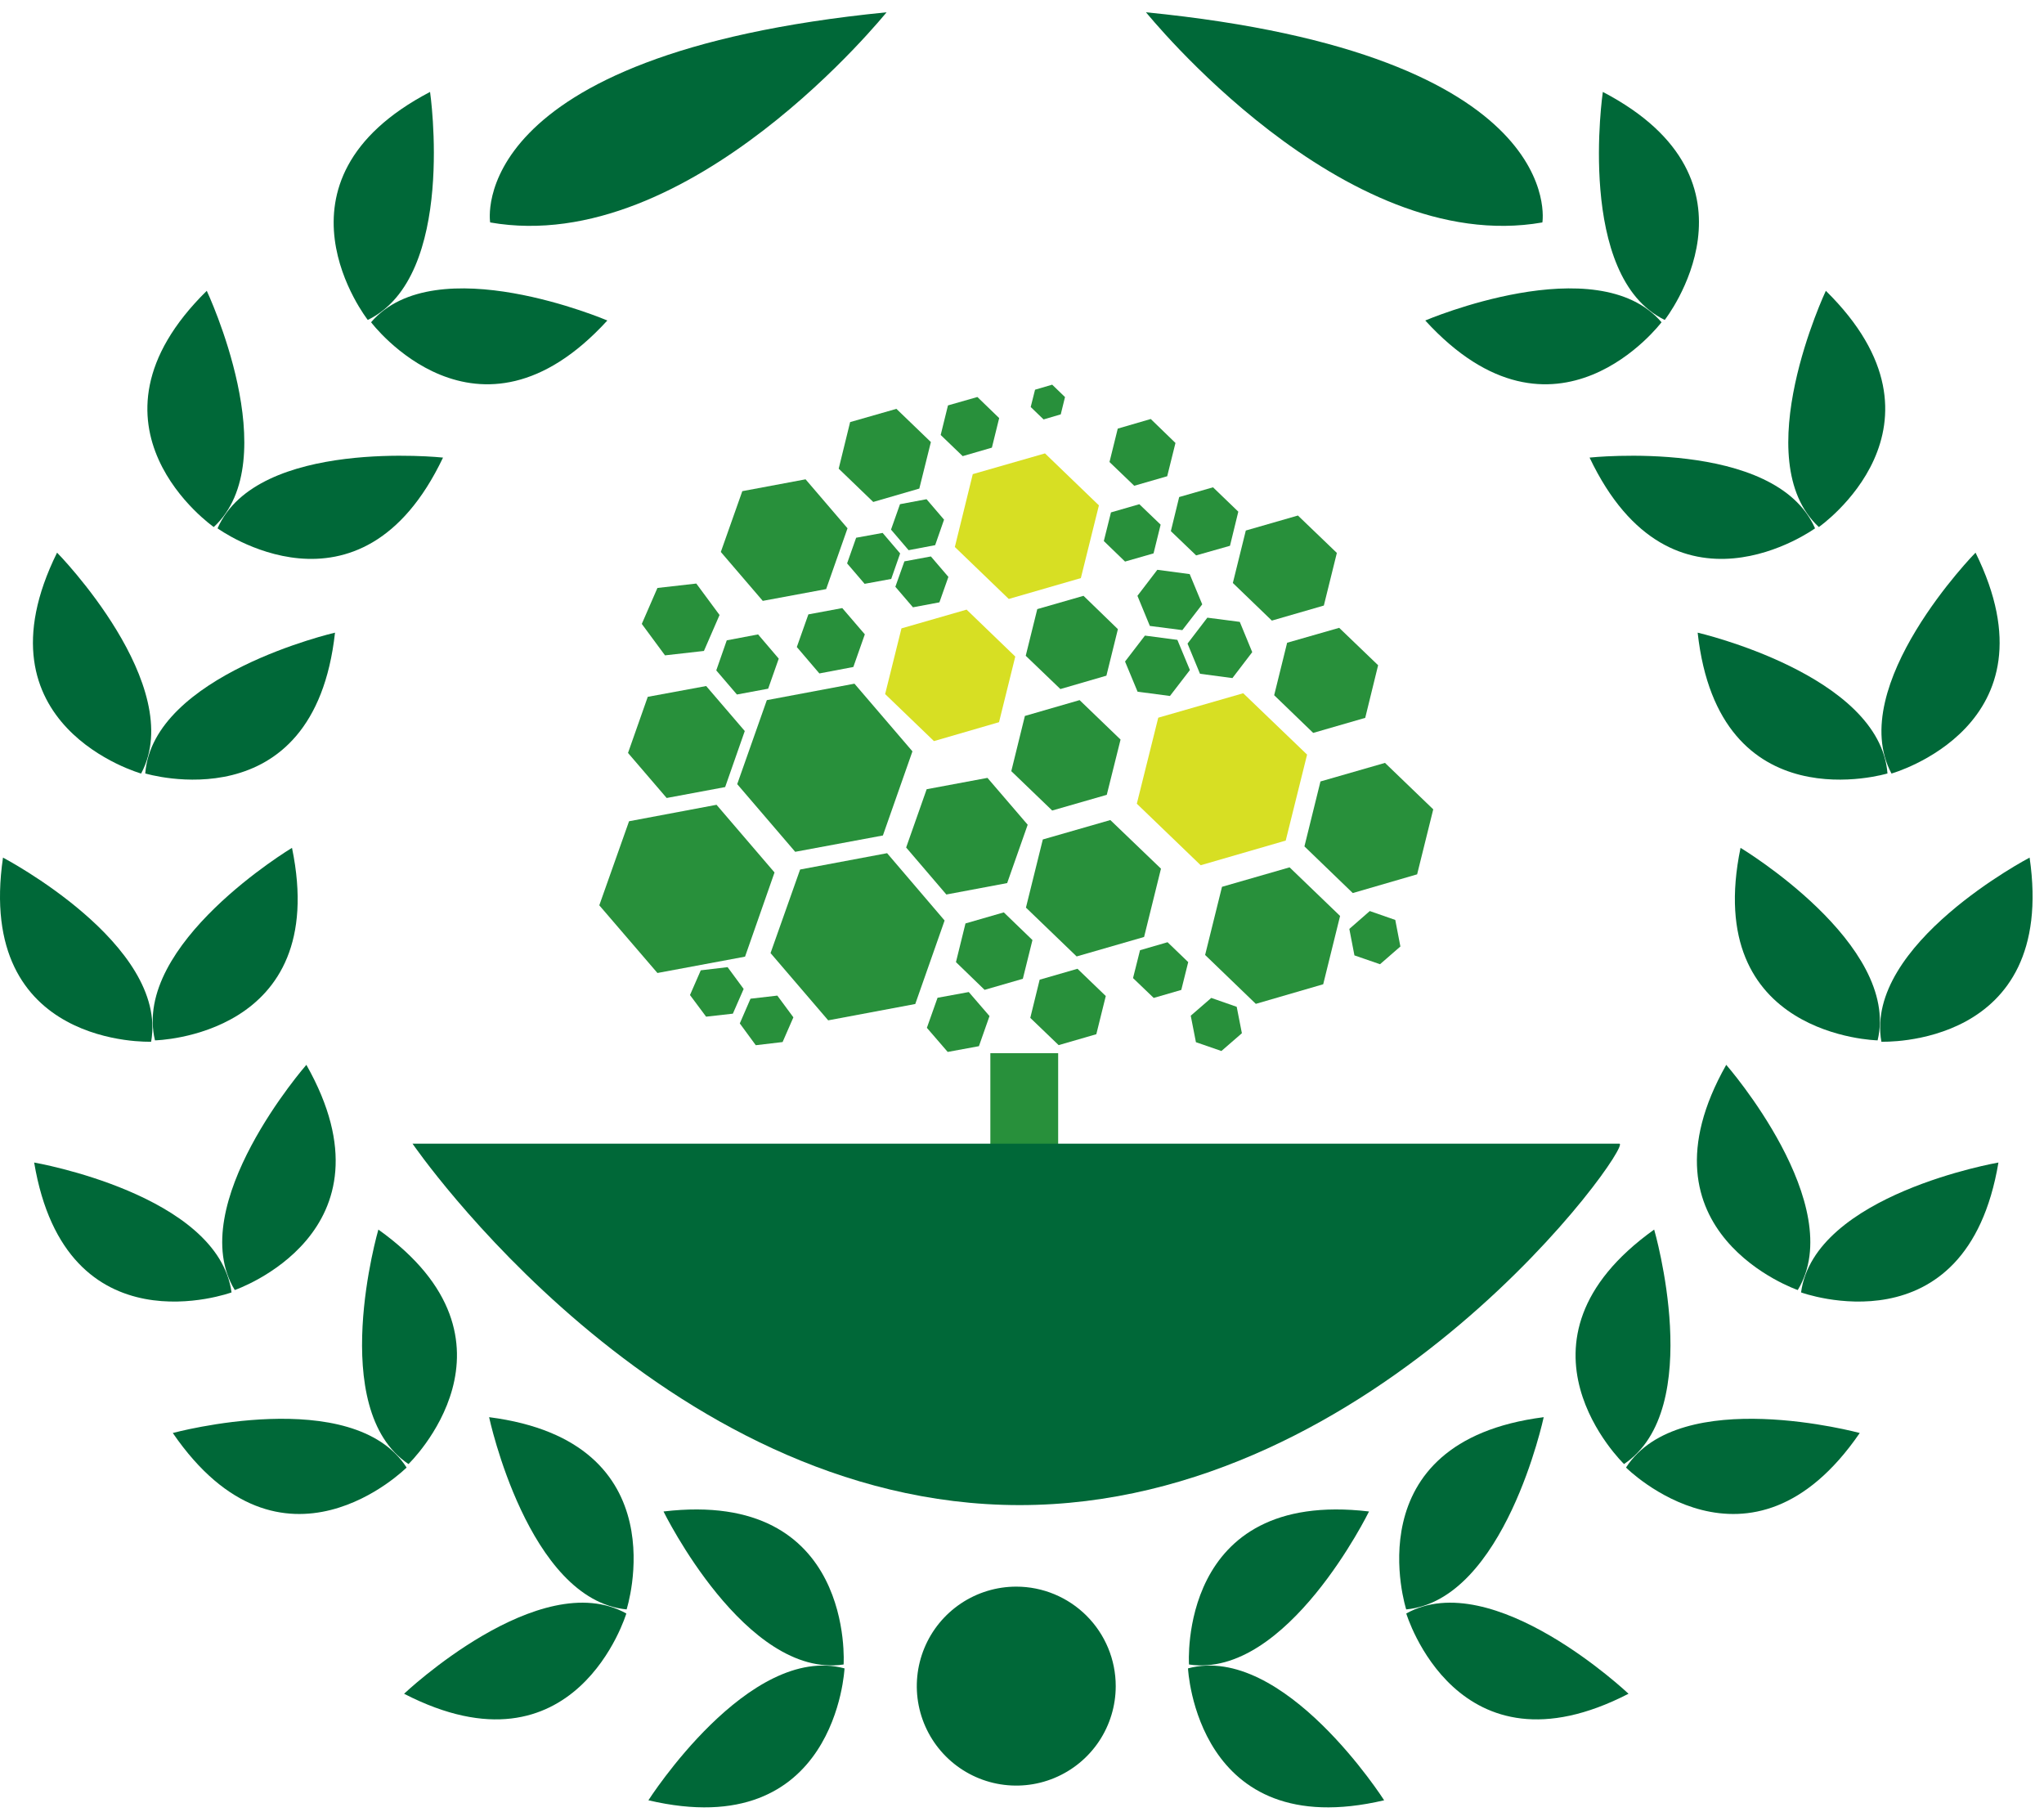 <svg width="97" height="86" viewBox="0 0 97 86" fill="none" xmlns="http://www.w3.org/2000/svg">
    <path fill-rule="evenodd" clip-rule="evenodd" d="M35.357 45.394L31.199 46.169L28.44 42.958L29.852 38.969L34.004 38.188L36.756 41.399L35.357 45.394Z" fill="#28903B"/>
    <path fill-rule="evenodd" clip-rule="evenodd" d="M41.899 39.644L37.737 40.419L34.985 37.208L36.391 33.222L40.549 32.441L43.301 35.652L41.899 39.644Z" fill="#28903B"/>
    <path fill-rule="evenodd" clip-rule="evenodd" d="M34.413 37.347L31.637 37.865L29.803 35.728L30.74 33.065L33.512 32.553L35.344 34.688L34.413 37.347Z" fill="#28903B"/>
    <path fill-rule="evenodd" clip-rule="evenodd" d="M43.435 47.641L39.303 48.416L36.567 45.224L37.97 41.259L42.098 40.484L44.827 43.679L43.435 47.641Z" fill="#28903B"/>
    <path fill-rule="evenodd" clip-rule="evenodd" d="M47.796 41.903L44.91 42.445L43.002 40.215L43.976 37.449L46.861 36.911L48.77 39.134L47.796 41.903Z" fill="#28903B"/>
    <path fill-rule="evenodd" clip-rule="evenodd" d="M36.454 32.679L34.971 32.955L33.991 31.811L34.489 30.385L35.975 30.103L36.956 31.253L36.454 32.679Z" fill="#28903B"/>
    <path fill-rule="evenodd" clip-rule="evenodd" d="M46.456 49.642L44.974 49.915L43.986 48.771L44.492 47.345L45.974 47.073L46.958 48.213L46.456 49.642Z" fill="#28903B"/>
    <path fill-rule="evenodd" clip-rule="evenodd" d="M39.206 27.953L36.198 28.512L34.207 26.191L35.227 23.306L38.229 22.744L40.22 25.068L39.206 27.953Z" fill="#28903B"/>
    <path fill-rule="evenodd" clip-rule="evenodd" d="M40.496 31.649L38.884 31.955L37.814 30.702L38.362 29.153L39.971 28.854L41.041 30.1L40.496 31.649Z" fill="#28903B"/>
    <path fill-rule="evenodd" clip-rule="evenodd" d="M51.093 45.384L48.687 43.067L49.488 39.833L52.692 38.912L55.095 41.219L54.294 44.46L51.093 45.384Z" fill="#28903B"/>
    <path fill-rule="evenodd" clip-rule="evenodd" d="M49.933 38.46L47.992 36.592L48.637 33.972L51.233 33.221L53.177 35.093L52.523 37.715L49.933 38.46Z" fill="#28903B"/>
    <path fill-rule="evenodd" clip-rule="evenodd" d="M44.322 35.166L42.005 32.935L42.78 29.817L45.871 28.927L48.181 31.154L47.41 34.268L44.322 35.166Z" fill="#D7DF23"/>
    <path fill-rule="evenodd" clip-rule="evenodd" d="M44.379 25.868L43.119 26.107L42.284 25.13L42.71 23.924L43.97 23.688L44.801 24.658L44.379 25.868Z" fill="#28903B"/>
    <path fill-rule="evenodd" clip-rule="evenodd" d="M42.294 27.471L41.031 27.703L40.2 26.733L40.629 25.516L41.886 25.287L42.717 26.261L42.294 27.471Z" fill="#28903B"/>
    <path fill-rule="evenodd" clip-rule="evenodd" d="M44.581 28.581L43.325 28.817L42.49 27.843L42.919 26.637L44.176 26.404L45.007 27.374L44.581 28.581Z" fill="#28903B"/>
    <path fill-rule="evenodd" clip-rule="evenodd" d="M59.596 47.634L57.19 45.314L57.991 42.08L61.198 41.156L63.595 43.463L62.794 46.704L59.596 47.634Z" fill="#28903B"/>
    <path fill-rule="evenodd" clip-rule="evenodd" d="M56.98 41.056L53.949 38.137L54.966 34.055L58.998 32.895L62.029 35.807L61.015 39.886L56.98 41.056Z" fill="#D7DF23"/>
    <path fill-rule="evenodd" clip-rule="evenodd" d="M46.725 46.969L45.366 45.653L45.818 43.818L47.636 43.293L48.996 44.606L48.54 46.444L46.725 46.969Z" fill="#28903B"/>
    <path fill-rule="evenodd" clip-rule="evenodd" d="M62.319 34.777L60.467 32.989L61.082 30.499L63.552 29.791L65.4 31.566L64.788 34.063L62.319 34.777Z" fill="#28903B"/>
    <path fill-rule="evenodd" clip-rule="evenodd" d="M64.197 42.376L61.903 40.162L62.664 37.081L65.726 36.2L68.016 38.404L67.251 41.488L64.197 42.376Z" fill="#28903B"/>
    <path fill-rule="evenodd" clip-rule="evenodd" d="M50.322 32.696L48.677 31.117L49.225 28.903L51.419 28.272L53.051 29.854L52.506 32.061L50.322 32.696Z" fill="#28903B"/>
    <path fill-rule="evenodd" clip-rule="evenodd" d="M57.053 28.677L56.109 29.9L54.567 29.701L53.978 28.272L54.922 27.038L56.458 27.241L57.053 28.677Z" fill="#28903B"/>
    <path fill-rule="evenodd" clip-rule="evenodd" d="M56.468 31.795L55.521 33.025L53.985 32.822L53.39 31.39L54.334 30.16L55.873 30.362L56.468 31.795Z" fill="#28903B"/>
    <path fill-rule="evenodd" clip-rule="evenodd" d="M59.426 30.945L58.486 32.175L56.947 31.972L56.355 30.539L57.296 29.309L58.835 29.509L59.426 30.945Z" fill="#28903B"/>
    <path fill-rule="evenodd" clip-rule="evenodd" d="M35.291 46.926L34.779 48.099L33.509 48.242L32.744 47.215L33.256 46.042L34.529 45.892L35.291 46.926Z" fill="#28903B"/>
    <path fill-rule="evenodd" clip-rule="evenodd" d="M34.147 29.182L33.406 30.888L31.558 31.097L30.457 29.605L31.199 27.899L33.044 27.69L34.147 29.182Z" fill="#28903B"/>
    <path fill-rule="evenodd" clip-rule="evenodd" d="M37.651 48.273L37.139 49.446L35.866 49.596L35.108 48.562L35.616 47.389L36.889 47.242L37.651 48.273Z" fill="#28903B"/>
    <path fill-rule="evenodd" clip-rule="evenodd" d="M47.872 28.421L45.313 25.955L46.164 22.498L49.591 21.514L52.15 23.98L51.293 27.431L47.872 28.421Z" fill="#D7DF23"/>
    <path fill-rule="evenodd" clip-rule="evenodd" d="M41.44 23.818L39.801 22.239L40.343 20.029L42.54 19.4L44.176 20.976L43.627 23.183L41.44 23.818Z" fill="#28903B"/>
    <path fill-rule="evenodd" clip-rule="evenodd" d="M60.357 29.448L58.506 27.663L59.121 25.174L61.594 24.462L63.442 26.237L62.824 28.734L60.357 29.448Z" fill="#28903B"/>
    <path fill-rule="evenodd" clip-rule="evenodd" d="M53.39 26.647L52.383 25.673L52.722 24.314L54.068 23.925L55.079 24.895L54.743 26.258L53.39 26.647Z" fill="#28903B"/>
    <path fill-rule="evenodd" clip-rule="evenodd" d="M56.764 26.354L55.564 25.203L55.959 23.585L57.565 23.123L58.765 24.279L58.37 25.898L56.764 26.354Z" fill="#28903B"/>
    <path fill-rule="evenodd" clip-rule="evenodd" d="M53.826 23.05L52.652 21.923L53.044 20.338L54.61 19.882L55.783 21.019L55.391 22.598L53.826 23.05Z" fill="#28903B"/>
    <path fill-rule="evenodd" clip-rule="evenodd" d="M54.75 47.352L53.769 46.411L54.101 45.088L55.408 44.709L56.388 45.653L56.059 46.973L54.75 47.352Z" fill="#28903B"/>
    <path fill-rule="evenodd" clip-rule="evenodd" d="M45.685 21.644L44.641 20.64L44.987 19.237L46.383 18.838L47.417 19.839L47.071 21.241L45.685 21.644Z" fill="#28903B"/>
    <path fill-rule="evenodd" clip-rule="evenodd" d="M49.524 19.902L48.913 19.313L49.119 18.492L49.933 18.253L50.541 18.841L50.339 19.662L49.524 19.902Z" fill="#28903B"/>
    <path fill-rule="evenodd" clip-rule="evenodd" d="M50.239 49.592L48.893 48.299L49.338 46.487L51.133 45.969L52.476 47.262L52.027 49.074L50.239 49.592Z" fill="#28903B"/>
    <path fill-rule="evenodd" clip-rule="evenodd" d="M66.214 43.652L66.457 44.912L65.49 45.753L64.276 45.334L64.034 44.078L65.004 43.23L66.214 43.652Z" fill="#28903B"/>
    <path fill-rule="evenodd" clip-rule="evenodd" d="M58.689 47.774L58.935 49.027L57.964 49.871L56.754 49.453L56.508 48.196L57.482 47.352L58.689 47.774Z" fill="#28903B"/>
    <path d="M50.216 49.975H46.998V54.635H50.216V49.975Z" fill="#28903B"/>
    <path d="M19.578 54.269H76.851C77.539 54.269 65.466 71.418 48.387 71.418C31.308 71.418 19.578 54.269 19.578 54.269Z" fill="#006838"/>
    <path d="M17.454 15.181C17.454 15.181 12.288 8.606 20.409 4.362C20.409 4.362 21.685 13.134 17.454 15.181Z" fill="#006838"/>
    <path d="M28.822 15.208C28.822 15.208 20.671 11.725 17.61 15.291C17.61 15.291 22.639 21.969 28.822 15.208Z" fill="#006838"/>
    <path d="M10.144 25.008C10.144 25.008 3.283 20.227 9.812 13.799C9.812 13.799 13.591 21.816 10.144 25.008Z" fill="#006838"/>
    <path d="M21.024 21.713C21.024 21.713 12.212 20.766 10.324 25.07C10.324 25.07 17.085 29.987 21.024 21.713Z" fill="#006838"/>
    <path d="M6.697 36.705C6.697 36.705 -1.354 34.441 2.708 26.224C2.705 26.214 8.918 32.556 6.697 36.705Z" fill="#006838"/>
    <path d="M15.898 30.02C15.898 30.02 7.256 32.014 6.893 36.701C6.893 36.701 14.894 39.128 15.898 30.02Z" fill="#006838"/>
    <path d="M7.172 49.43C7.172 49.43 -1.181 49.762 0.142 40.694C0.142 40.694 7.993 44.803 7.172 49.43Z" fill="#006838"/>
    <path d="M13.857 40.231C13.857 40.231 6.258 44.795 7.355 49.366C7.355 49.366 15.715 49.203 13.857 40.231Z" fill="#006838"/>
    <path d="M10.988 61.326C10.988 61.326 3.137 64.201 1.621 55.163C1.621 55.163 10.354 56.669 10.988 61.326Z" fill="#006838"/>
    <path d="M14.539 50.527C14.539 50.527 8.702 57.198 11.141 61.213C11.141 61.213 19.053 58.501 14.539 50.527Z" fill="#006838"/>
    <path d="M19.295 69.636C19.295 69.636 13.385 75.553 8.2 67.997C8.2 67.997 16.756 65.68 19.295 69.636Z" fill="#006838"/>
    <path d="M17.956 58.344C17.956 58.344 15.479 66.857 19.385 69.47C19.385 69.47 25.412 63.673 17.956 58.344Z" fill="#006838"/>
    <path d="M29.723 76.561C29.723 76.561 27.32 84.565 19.176 80.37C19.176 80.37 25.611 74.277 29.723 76.561Z" fill="#006838"/>
    <path d="M23.211 67.246C23.211 67.246 25.059 75.915 29.736 76.368C29.736 76.368 32.302 68.41 23.211 67.246Z" fill="#006838"/>
    <path d="M40.077 79.166C40.077 79.166 39.695 87.516 30.77 85.425C30.773 85.425 35.536 77.95 40.077 79.166Z" fill="#006838"/>
    <path d="M31.488 71.721C31.488 71.721 35.387 79.679 40.034 78.981C40.034 78.981 40.589 70.641 31.488 71.721Z" fill="#006838"/>
    <path d="M23.261 10.555C23.261 10.555 21.931 2.577 42.075 0.583C42.075 0.566 32.751 12.22 23.261 10.555Z" fill="#006838"/>
    <path d="M79.002 15.181C79.002 15.181 84.171 8.596 76.064 4.362C76.064 4.362 74.774 13.134 79.002 15.181Z" fill="#006838"/>
    <path d="M67.637 15.208C67.637 15.208 75.788 11.725 78.849 15.291C78.849 15.291 73.817 21.969 67.637 15.208Z" fill="#006838"/>
    <path d="M86.315 25.008C86.315 25.008 93.176 20.227 86.647 13.799C86.647 13.799 82.868 21.816 86.315 25.008Z" fill="#006838"/>
    <path d="M75.435 21.713C75.435 21.713 84.247 20.766 86.135 25.07C86.135 25.07 79.374 29.987 75.435 21.713Z" fill="#006838"/>
    <path d="M89.762 36.705C89.762 36.705 97.809 34.441 93.751 26.224C93.754 26.214 87.551 32.556 89.762 36.705Z" fill="#006838"/>
    <path d="M80.564 30.02C80.564 30.02 89.207 32.014 89.572 36.701C89.572 36.701 81.568 39.128 80.564 30.02Z" fill="#006838"/>
    <path d="M89.283 49.43C89.283 49.43 97.637 49.762 96.317 40.694C96.317 40.694 88.462 44.803 89.283 49.43Z" fill="#006838"/>
    <path d="M82.599 40.231C82.599 40.231 90.197 44.795 89.104 49.366C89.104 49.366 80.744 49.203 82.599 40.231Z" fill="#006838"/>
    <path d="M85.471 61.326C85.471 61.326 93.322 64.201 94.838 55.163C94.838 55.163 86.102 56.669 85.471 61.326Z" fill="#006838"/>
    <path d="M81.92 50.527C81.92 50.527 87.754 57.198 85.314 61.213C85.314 61.213 77.406 58.501 81.92 50.527Z" fill="#006838"/>
    <path d="M77.164 69.636C77.164 69.636 83.07 75.553 88.256 67.997C88.256 67.997 79.72 65.68 77.164 69.636Z" fill="#006838"/>
    <path d="M78.5 58.344C78.5 58.344 80.976 66.857 77.07 69.47C77.07 69.47 71.044 63.673 78.5 58.344Z" fill="#006838"/>
    <path d="M66.736 76.561C66.736 76.561 69.139 84.565 77.283 80.37C77.283 80.37 70.845 74.277 66.736 76.561Z" fill="#006838"/>
    <path d="M73.258 67.246C73.258 67.246 71.41 75.915 66.733 76.368C66.733 76.368 64.17 68.41 73.258 67.246Z" fill="#006838"/>
    <path d="M56.378 79.166C56.378 79.166 56.764 87.516 65.686 85.425C65.686 85.425 60.919 77.95 56.378 79.166Z" fill="#006838"/>
    <path d="M64.968 71.721C64.968 71.721 61.072 79.679 56.425 78.981C56.425 78.981 55.87 70.641 64.968 71.721Z" fill="#006838"/>
    <path d="M73.195 10.555C73.195 10.555 74.524 2.577 54.384 0.583C54.384 0.566 63.708 12.22 73.195 10.555Z" fill="#006838"/>
    <path fill-rule="evenodd" clip-rule="evenodd" d="M52.948 80.007C52.948 80.941 52.671 81.854 52.153 82.63C51.634 83.406 50.897 84.011 50.034 84.368C49.172 84.726 48.223 84.819 47.307 84.637C46.391 84.455 45.55 84.005 44.89 83.345C44.23 82.685 43.781 81.844 43.598 80.928C43.416 80.013 43.51 79.064 43.867 78.201C44.224 77.339 44.829 76.602 45.605 76.083C46.382 75.564 47.294 75.287 48.228 75.287C49.48 75.287 50.68 75.785 51.565 76.67C52.451 77.555 52.948 78.756 52.948 80.007Z" fill="#006838"/>
</svg>
